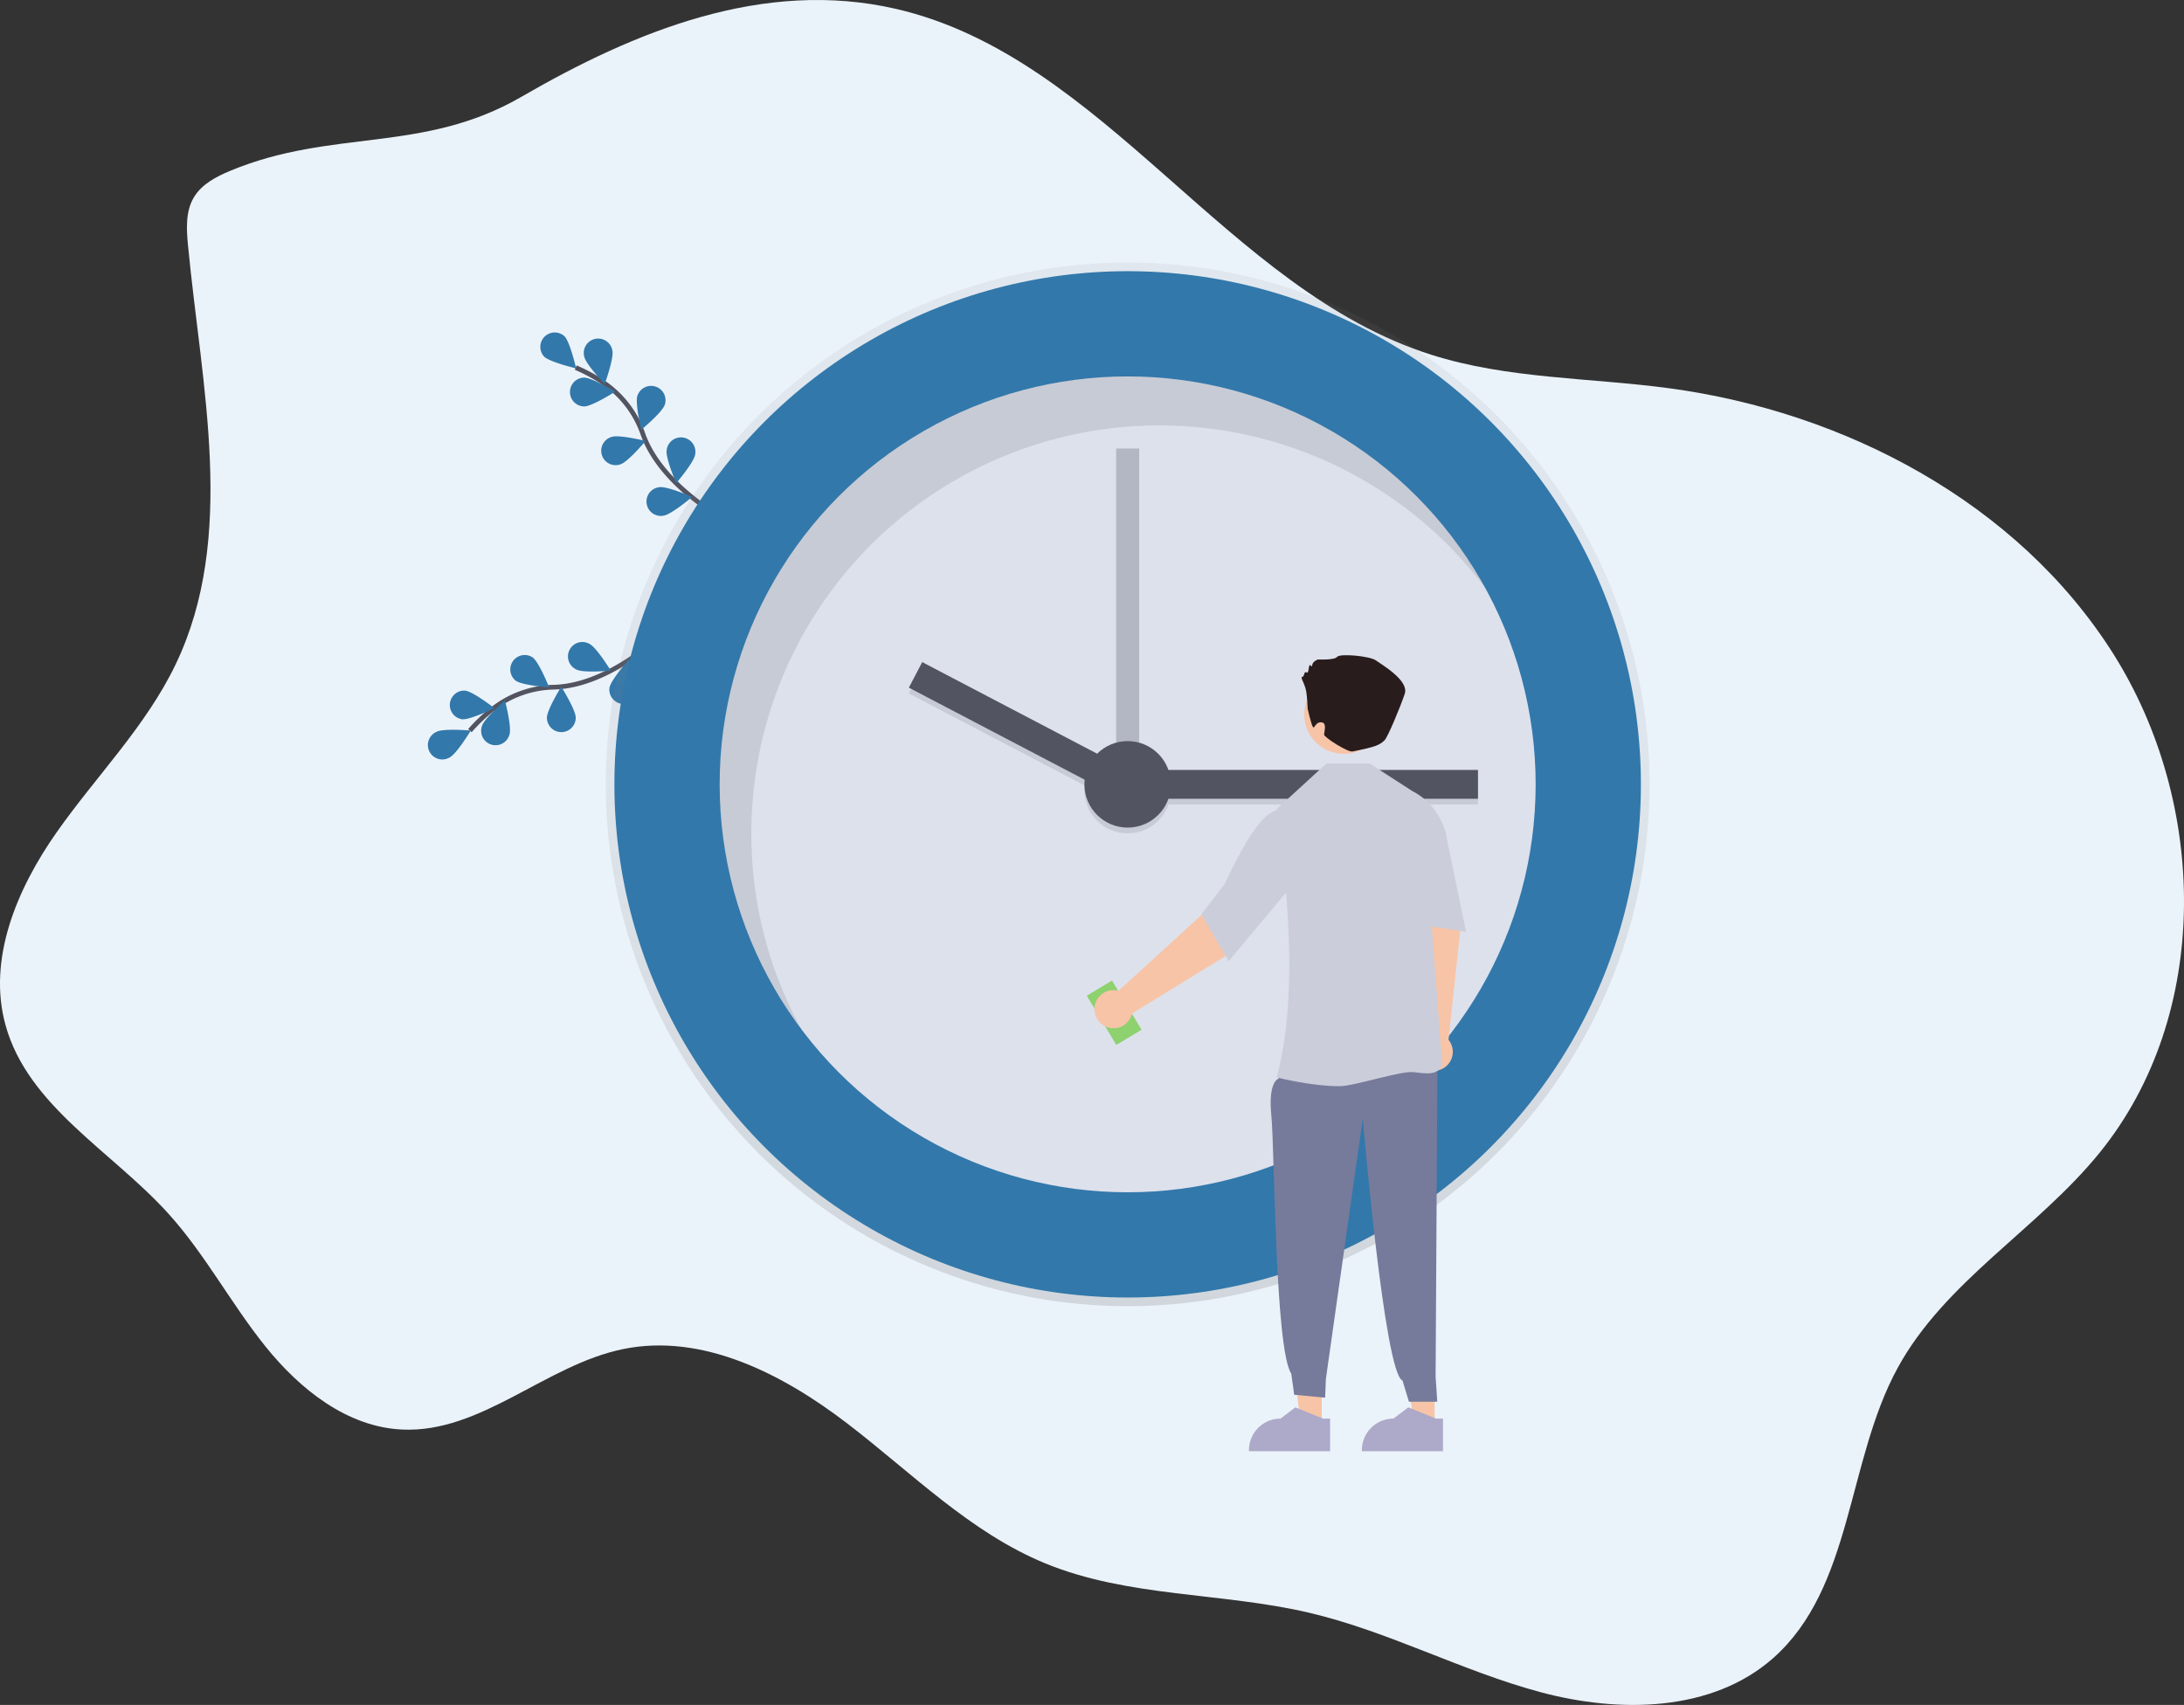 <svg xmlns="http://www.w3.org/2000/svg" xmlns:xlink="http://www.w3.org/1999/xlink" width="925.455" height="722.564" viewBox="0 0 925.455 722.564">
  <rect x="0" y="0" width="925.455" height="722.564" fill="#333333" stroke="none"/>
  <defs>
    <linearGradient id="linear-gradient" x1="0.5" y1="1" x2="0.5" gradientUnits="objectBoundingBox">
      <stop offset="0" stop-color="gray" stop-opacity="0.251"/>
      <stop offset="0.54" stop-color="gray" stop-opacity="0.122"/>
      <stop offset="1" stop-color="gray" stop-opacity="0.102"/>
    </linearGradient>
  </defs>
  <g id="time" transform="translate(-4289 185.323)">
    <path id="Path_373" data-name="Path 373" d="M178.757,136.21c-6.044,2.507-12.247,5.726-15.568,11.368-3.518,5.96-3.1,13.36-2.442,20.256,5.707,59.8,20.742,123.405-5.221,177.576-12.6,26.281-33.681,47.341-50.447,71.208s-29.425,53.666-21.64,81.743c9.506,34.308,44.984,53.329,68.9,79.732,15.653,17.262,26.627,38.238,41.232,56.4s34.617,34.159,57.932,35.225c33.532,1.544,60.814-27.413,93.691-34.121,33.682-6.867,67.6,10.61,94.907,31.53s52.15,46.265,83.97,59.326c35.141,14.436,74.754,12.228,111.748,20.9,33.681,7.906,64.687,24.718,98.125,33.682s72.63,8.42,98.537-14.474c33.766-29.939,31.109-83.268,52.674-122.872,20.031-36.8,59.242-58.765,85.635-91.3,47.491-58.55,45.938-148.039,5.614-211.716S863.034,238.443,788.345,228.4c-33.682-4.519-68.364-3.9-100.745-14.184C600.926,186.714,549.347,88.158,460.858,67.649c-56.248-13.014-110.952,9.524-158.864,37.265C260.406,129,222.038,118.256,178.757,136.21Z" transform="translate(4207.913 -249.187)" fill="#ebf3fa"/>
    <g id="Group_40" data-name="Group 40" transform="translate(92.348 124.975)">
      <g id="Group_36" data-name="Group 36" transform="translate(4377.959 -199.031)">
        <path id="Path_374" data-name="Path 374" d="M225.579,347.69s-20.85,19.677-43.228,20.264a43.429,43.429,0,0,0-25.884,9.206,73.043,73.043,0,0,0-9.677,9.206" transform="translate(-128.976 -187.986)" fill="none" stroke="#535461" stroke-miterlimit="10" stroke-width="2"/>
        <path id="Path_375" data-name="Path 375" d="M121.332,411.253c3.006-1.527,14.479-.513,14.479-.513s-5.95,9.866-8.956,11.393a6.109,6.109,0,1,1-5.5-10.88Z" transform="translate(-117.631 -212.39)" fill="#3278ab"/>
        <path id="Path_376" data-name="Path 376" d="M139.337,383.233c3.354.354,12.432,7.441,12.432,7.441s-10.385,5.046-13.709,4.7a6.109,6.109,0,0,1,1.277-12.139Z" transform="translate(-123.558 -201.811)" fill="#3278ab"/>
        <path id="Path_377" data-name="Path 377" d="M184.291,359.577c2.712,2,6.977,12.7,6.977,12.7s-11.491-.874-14.2-2.865a6.109,6.109,0,0,1,7.227-9.836Z" transform="translate(-139.872 -192.212)" fill="#3278ab"/>
        <path id="Path_378" data-name="Path 378" d="M223.918,350.312c3.012,1.509,9.023,11.339,9.023,11.339s-11.473,1.081-14.485-.428a6.109,6.109,0,1,1,5.462-10.911Z" transform="translate(-155.435 -188.696)" fill="#3278ab"/>
        <path id="Path_379" data-name="Path 379" d="M166.6,404.482c1-3.219-1.93-14.362-1.93-14.362s-8.724,7.526-9.726,10.746a6.109,6.109,0,1,0,11.656,3.617Z" transform="translate(-132.007 -204.495)" fill="#3278ab"/>
        <path id="Path_380" data-name="Path 380" d="M212.416,393.642c0-3.372-6.14-13.122-6.14-13.122s-6.072,9.775-6.066,13.159a6.109,6.109,0,1,0,12.218-.037Z" transform="translate(-149.762 -200.76)" fill="#3278ab"/>
        <path id="Path_381" data-name="Path 381" d="M255.587,375.741c.562-3.323-3.837-13.971-3.837-13.971s-7.642,8.626-8.2,11.949a6.109,6.109,0,0,0,12.035,2.028Z" transform="translate(-166.608 -193.464)" fill="#3278ab"/>
        <path id="Path_382" data-name="Path 382" d="M281.224,222.213s-25.114-13.794-32.58-34.926a43.43,43.43,0,0,0-16.721-21.8,73.044,73.044,0,0,0-11.754-6.353" transform="translate(-157.528 -114.619)" fill="none" stroke="#535461" stroke-miterlimit="10" stroke-width="2"/>
        <path id="Path_383" data-name="Path 383" d="M205.857,136.364c2.376,2.389,4.936,13.623,4.936,13.623s-11.216-2.627-13.593-5.022a6.109,6.109,0,0,1,8.657-8.6Z" transform="translate(-147.98 -105.14)" fill="#3278ab"/>
        <path id="Path_384" data-name="Path 384" d="M237.893,144.144c.7,3.3-3.256,14.118-3.256,14.118s-7.985-8.3-8.681-11.607a6.109,6.109,0,1,1,11.943-2.517Z" transform="translate(-159.703 -106.793)" fill="#3278ab"/>
        <path id="Path_385" data-name="Path 385" d="M274.389,179.876c-1.063,3.2-9.939,10.544-9.939,10.544s-2.7-11.2-1.637-14.4a6.115,6.115,0,1,1,11.607,3.855Z" transform="translate(-174.023 -119.561)" fill="#3278ab"/>
        <path id="Path_386" data-name="Path 386" d="M295.29,214.885c-.507,3.329-8.015,12.072-8.015,12.072s-4.557-10.581-4.05-13.91a6.109,6.109,0,1,1,12.065,1.833Z" transform="translate(-182.047 -133.463)" fill="#3278ab"/>
        <path id="Path_387" data-name="Path 387" d="M222.224,178.3c3.372-.037,13.073-6.256,13.073-6.256s-9.842-5.987-13.214-5.95a6.11,6.11,0,0,0,.141,12.218Z" transform="translate(-155.923 -117.327)" fill="#3278ab"/>
        <path id="Path_388" data-name="Path 388" d="M246.084,218.671c3.2-1.045,10.6-9.878,10.6-9.878S245.5,206.025,242.3,207.07a6.109,6.109,0,1,0,3.788,11.607Z" transform="translate(-164.413 -133.18)" fill="#3278ab"/>
        <path id="Path_389" data-name="Path 389" d="M276.5,254.158c3.336-.489,12.12-7.942,12.12-7.942s-10.557-4.618-13.886-4.13a6.109,6.109,0,1,0,1.772,12.078Z" transform="translate(-176.626 -146.883)" fill="#3278ab"/>
        <ellipse id="Ellipse_157" data-name="Ellipse 157" cx="221.149" cy="221.149" rx="221.149" ry="221.149" transform="translate(75.38)" fill="url(#linear-gradient)"/>
        <ellipse id="Ellipse_158" data-name="Ellipse 158" cx="217.484" cy="217.484" rx="217.484" ry="217.484" transform="translate(79.045 3.665)" fill="#3278ab"/>
        <ellipse id="Ellipse_159" data-name="Ellipse 159" cx="172.887" cy="172.887" rx="172.887" ry="172.887" transform="translate(123.642 48.262)" fill="#dde1ec"/>
        <rect id="Rectangle_172" data-name="Rectangle 172" width="9.775" height="152.727" transform="translate(291.642 78.807)" fill="#535461" opacity="0.3"/>
        <g id="Group_20" data-name="Group 20" transform="translate(203.769 171.771)" opacity="0.1">
          <rect id="Rectangle_173" data-name="Rectangle 173" width="138.066" height="12.218" transform="translate(103.145 45.713)"/>
          <rect id="Rectangle_174" data-name="Rectangle 174" width="12.218" height="98.063" transform="translate(0 10.824) rotate(-62.36)"/>
          <ellipse id="Ellipse_160" data-name="Ellipse 160" cx="18.327" cy="18.327" rx="18.327" ry="18.327" transform="translate(74.433 33.495)"/>
        </g>
        <rect id="Rectangle_175" data-name="Rectangle 175" width="138.066" height="12.218" transform="translate(306.914 215.04)" fill="#535461"/>
        <rect id="Rectangle_176" data-name="Rectangle 176" width="98.063" height="12.218" transform="translate(209.48 169.341) rotate(27.64)" fill="#535461"/>
        <ellipse id="Ellipse_161" data-name="Ellipse 161" cx="18.327" cy="18.327" rx="18.327" ry="18.327" transform="translate(278.202 202.822)" fill="#535461"/>
        <g id="Group_21" data-name="Group 21" transform="translate(123.629 48.262)" opacity="0.1">
          <path id="Path_390" data-name="Path 390" d="M333.44,358.928A172.9,172.9,0,0,1,644.49,254.976,172.905,172.905,0,1,0,354.742,442.11,172.1,172.1,0,0,1,333.44,358.928Z" transform="translate(-320 -165.27)"/>
        </g>
      </g>
      <rect id="Rectangle_180" data-name="Rectangle 180" width="12.48" height="24.325" transform="translate(4680.382 126.122) rotate(149)" fill="#8ed16f"/>
      <ellipse id="Ellipse_166" data-name="Ellipse 166" cx="5.122" cy="2.558" rx="5.122" ry="2.558" transform="translate(4669.394 124.564) rotate(-121)" opacity="0.1"/>
      <g id="Group_35" data-name="Group 35" transform="translate(4660.413 -32.62)">
        <path id="Path_467" data-name="Path 467" d="M494.07,531.026h-9.006l-4.285-34.737h13.292Z" transform="translate(-349.916 -206.131)" fill="#f7c4a7"/>
        <path id="Path_468" data-name="Path 468" d="M769.079,722.119H734.7v-.435A13.383,13.383,0,0,1,748.078,708.3h0l6.281-4.765,11.718,4.765h3Z" transform="translate(-621.382 -384.76)" fill="#aca9c9"/>
        <path id="Path_469" data-name="Path 469" d="M763.059,512.321l-3.972-48.428-3.12-18.177,17.47-3.858,5.8,24.886-5.051,46.922a8.08,8.08,0,1,1-11.124-1.344Z" transform="translate(-624.152 -350.684)" fill="#f7c4a7"/>
        <path id="Path_470" data-name="Path 470" d="M439.07,531.026h-9.006l-4.285-34.737h13.292Z" transform="translate(-342.754 -206.131)" fill="#f7c4a7"/>
        <path id="Path_471" data-name="Path 471" d="M697.5,535.326l-3.992,6.906s-4.387,1.2-2.953,15.5,1.5,99.024,8.435,109.449l1.256,8.953,13.1,1.252.33-7.944,15.626-110.361s9.2,108.34,16.816,110.991l2.749,9.026,12.01.005-.709-10.637.774-134.258Z" transform="translate(-615.597 -362.71)" fill="#767b9b"/>
        <path id="Path_472" data-name="Path 472" d="M693.5,522.9l-.276-.071c8.24-30.822,5.863-70.733.045-113.591v-.178L714.3,389.8h18.265l18.107,11.685c11.706,5.853,14.366,18.247,14.392,18.372l.018.088-7.172,25.036,5.4,72.4.006.084-.031.078c-1.749,4.434-6.435,3.8-11.861,3.071s-25.377,5.948-31.5,5.948C707.969,526.561,694.35,523.12,693.5,522.9Z" transform="translate(-615.982 -343.905)" fill="#cbcdda"/>
        <path id="Path_473" data-name="Path 473" d="M754.593,413.938l7.847-3.413L772.778,423.2l8.379,40.617-28.7-4.349Z" transform="translate(-623.695 -346.604)" fill="#cbcdda"/>
        <path id="Path_474" data-name="Path 474" d="M614.626,493.618,650.5,460.839l12.467-13.592L676.705,458.7l-16.134,19.814-40.2,24.72a8.08,8.08,0,1,1-5.745-9.621Z" transform="translate(-604.418 -351.386)" fill="#f7c4a7"/>
        <path id="Path_475" data-name="Path 475" d="M656.5,456.609l9.935-12.9c.082-.185,8.325-18.6,15.47-26.608,7.329-8.21,13.1-4.011,13.157-3.966l.144.108.4,30.317L668.091,476.43Z" transform="translate(-611.199 -346.799)" fill="#cbcdda"/>
        <circle id="Ellipse_165" data-name="Ellipse 165" cx="16.744" cy="16.744" r="16.744" transform="translate(86.427 38.904) rotate(-80.783)" fill="#f7c4a7"/>
        <path id="Path_476" data-name="Path 476" d="M707.887,359.61s-.134-5.886-.878-8.491-2.233-4.837-1.488-4.837,1.116-1.86,1.116-1.86.744-.372,1.116,0,.744-2.6.744-2.6.372-1.116.744-.372.372.372.744-.744,2.233-1.86,2.233-1.86,7.07.372,8.186-1.116,13.767-.372,16.372,1.488,14.139,8.558,12.279,14.139-7.216,18.432-8.558,19.721c-2.122,2.037-3.591,2.772-13.633,4.77-1.965.391-12-6.024-12-7.14s1.209-4.656-.735-5.142c-2.938-.735-3.269,2.98-4.013,1.864S707.887,359.61,707.887,359.61Z" transform="translate(-617.557 -337.034)" fill="#281c1c"/>
        <path id="Path_477" data-name="Path 477" d="M714.079,722.119H679.7v-.435A13.383,13.383,0,0,1,693.078,708.3h0l6.281-4.765,11.718,4.765h3Z" transform="translate(-614.22 -384.76)" fill="#aca9c9"/>
      </g>
    </g>
  </g>
</svg>

